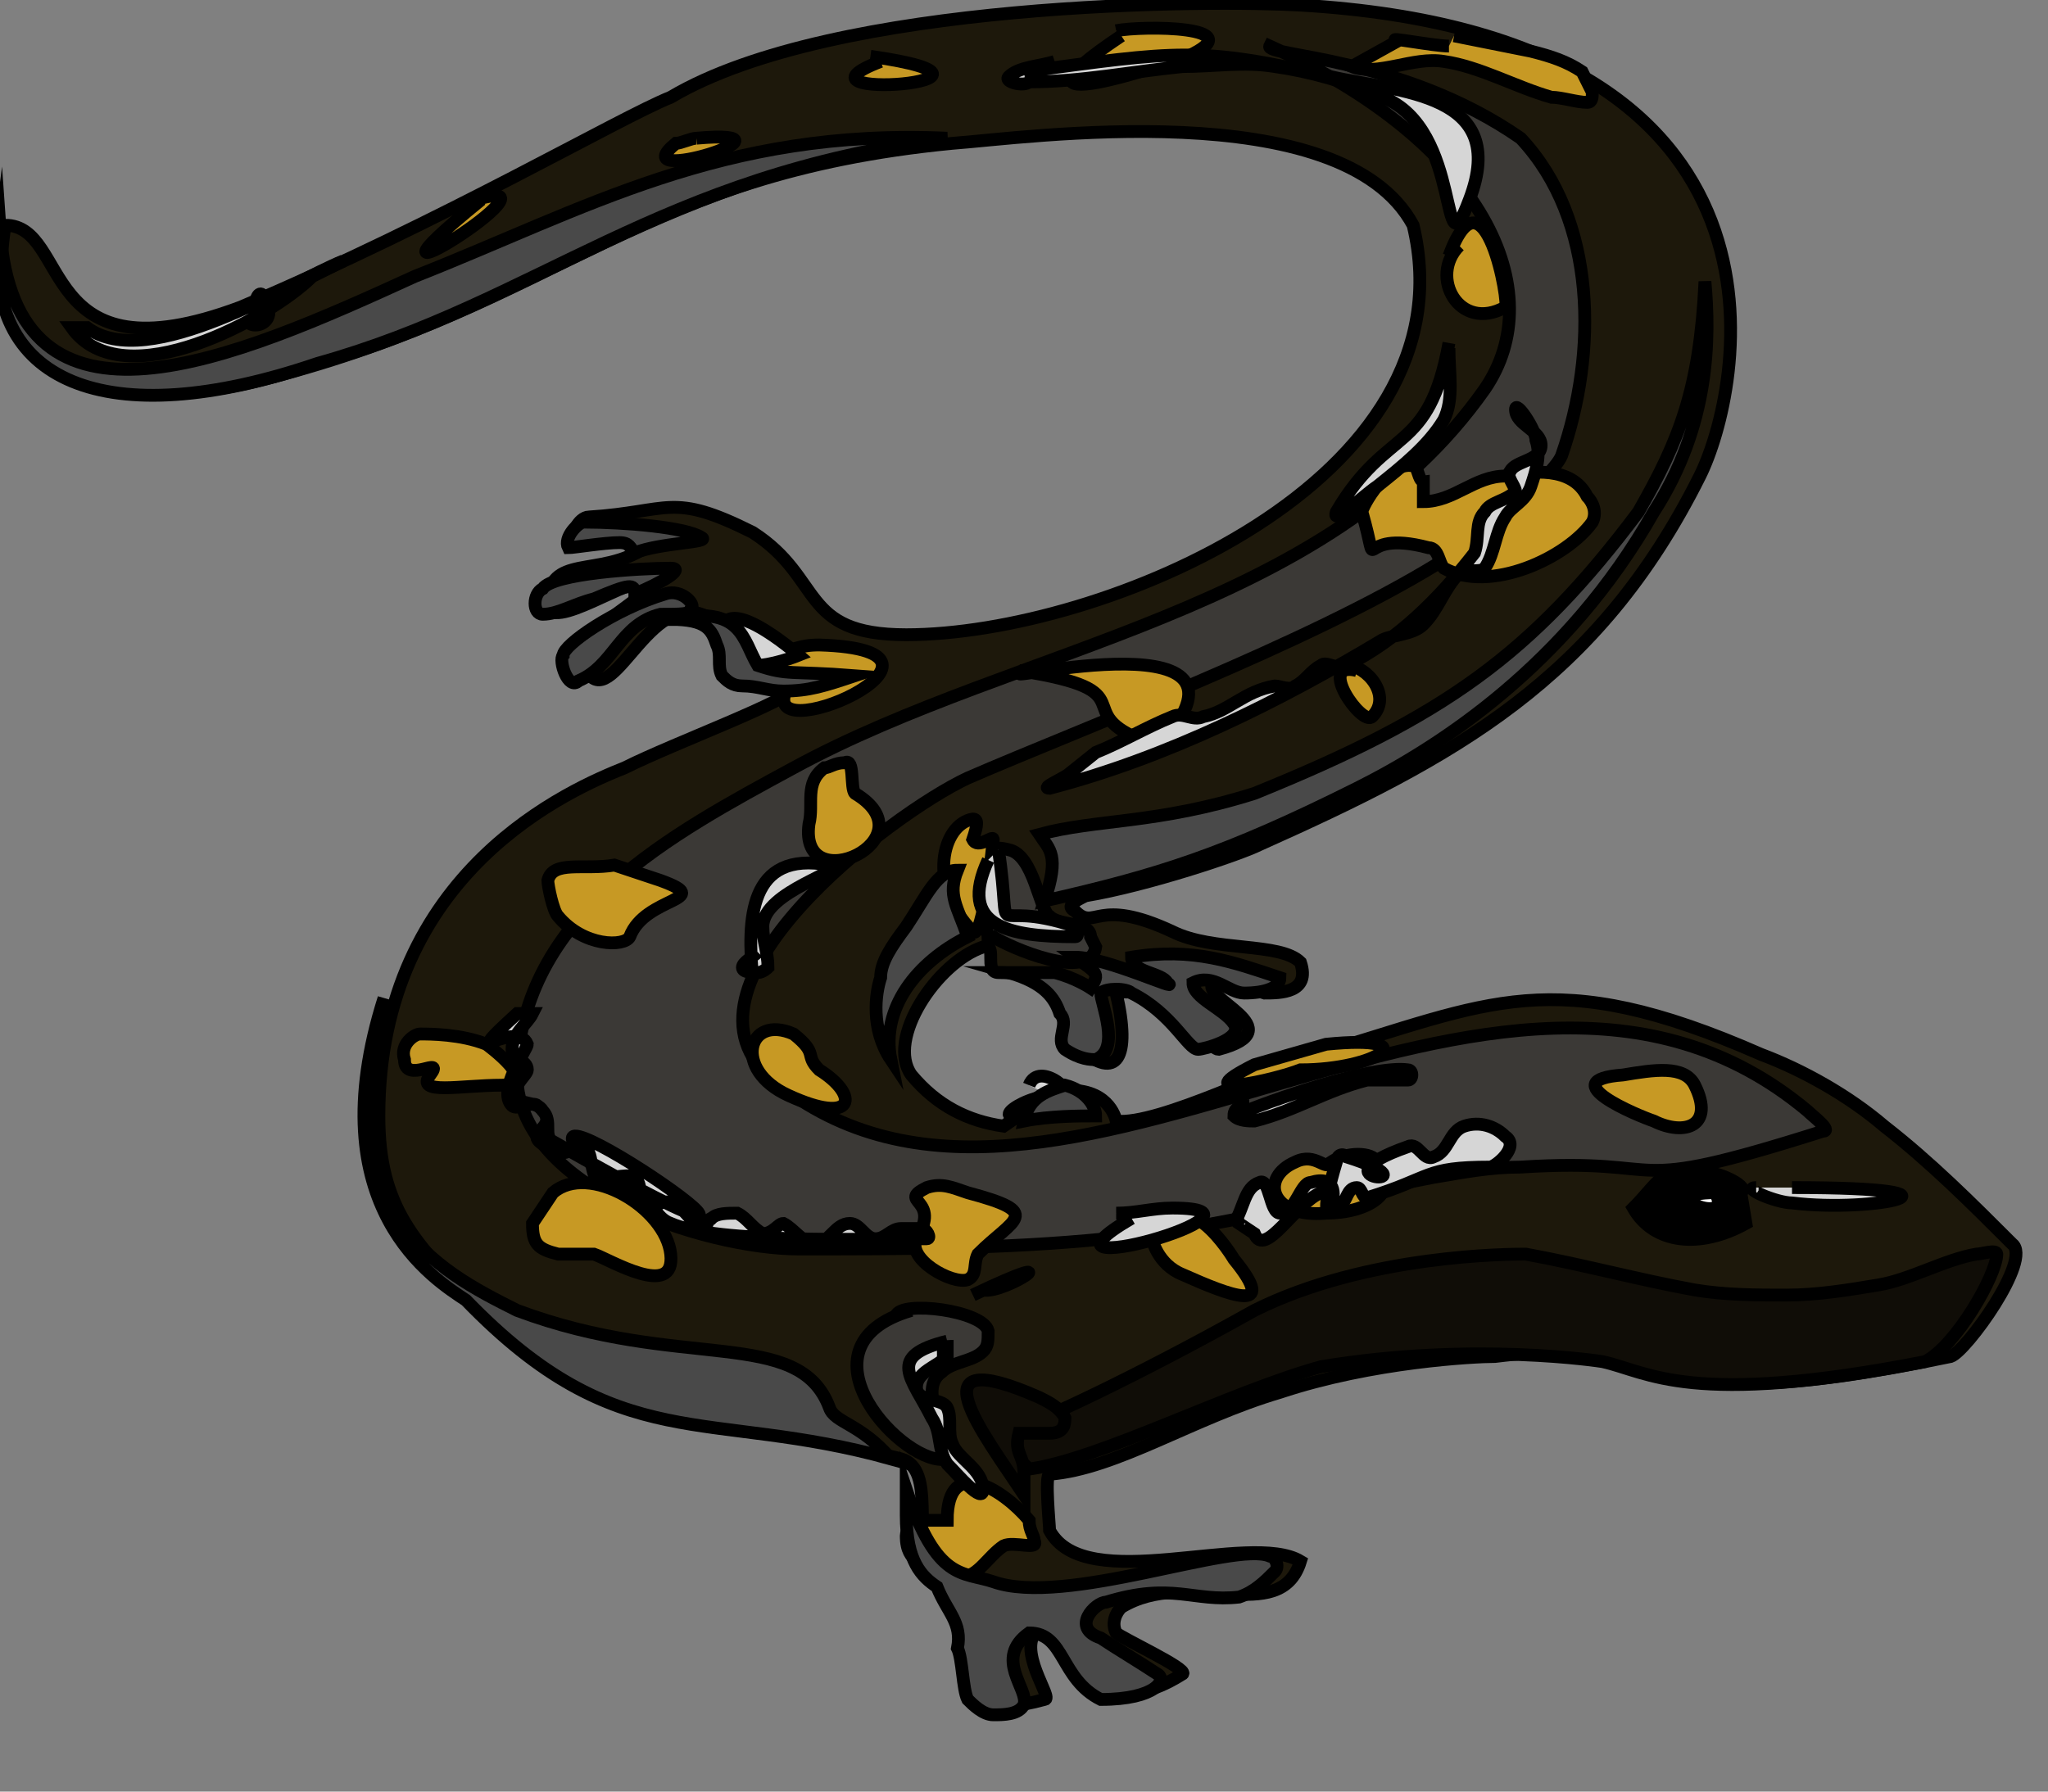 <svg xmlns="http://www.w3.org/2000/svg" id="Capa_1" x="0" y="0" version="1.0" xml:space="preserve" viewBox="0 0 40 35"><rect x="0" y="0" width="40" height="35" fill="#808080" stroke="none"/><style>.st1{fill:#3b3936}.st1,.st2,.st5,.st6,.st7{stroke:#000;stroke-width:.25;stroke-miterlimit:10}.st2{fill:#c79924}.st5{fill:#d6d6d6}.st6{fill:#494949}.st7{fill:#100d07}</style><switch><g><g id="Page-1"><path id="Path" fill="#1d180b" stroke="#000" stroke-miterlimit="10" stroke-width=".25" d="M.1 4.4C-.5 8 2.9 8 5.2 7.4c5.8-1.5 7.2-4 13.4-4.6 1.4-.1 7.6-1 9 1.6 1.2 5-6.1 8-9.9 8-2.1 0-1.6-1.1-3-2-1.6-.8-1.6-.4-3.2-.3-.2 0-.4.4-.2.4l1-.1c.1 0 .4.2.3.3-.9.6-1.9.1-1.9 1.1 0 .6 1.7-.6 1.9-.4.2.3-1.5.9-1.2 1.6.5 1.1 1.2-1.4 2.3-1 1.5.5-.3 1.1 1.9 1.4-.2.3-2.4 1.1-3.4 1.6-1 .4-4.8 2-4.8 6.8 0 1.8.7 2.5 2 3.8 3.2 2.9 4.3 1.9 8.2 2.9.7.2.2 1.6.6 2 1.7 1.6 0 3.3 2.2 2.7.2 0-.6-1-.1-1.4.2 0 .3 0 .5.1.7.4.7 1.8 2.3.8.1-.1-1.2-.7-1.3-.8-.1-.2 0-.4.1-.5 1.3-.8 3.1.4 3.5-.9-1-.6-4.2.7-4.9-.6 0-.1-.1-1.1 0-1.1 1.3-.1 2.8-1.1 4.5-1.6 1.8-.6 3.8-.7 4.2-.7 4-.5 2.2 1.4 8.9 0 .3-.1 1.6-1.9 1.2-2.2-.8-.8-1.6-1.6-2.5-2.3-.7-.6-1.6-1.1-2.4-1.4-4.1-1.8-5.3-1-8.7 0-.7.2-3.1 1.4-3.9 1.3 0 0-.1-.6-.9-.6-.3 0-1.3.7-1.3.7-.7-.1-1.3-.4-1.8-1-.5-.7.5-2.2 1.4-2.5.3-.1 0 .5.3.5 1.2 0 1.7.6 1.6 1.5.7.6 1 .2.7-1.1.9-.2 1.8 1.1 2 1.1 1.5-.4-.4-1-.1-1.3.1-.1 1 .2 1 .2.3 0 .9 0 .7-.6-.4-.4-1.7-.2-2.5-.6-1.5-.7-1.5 0-1.9-.4-.2-.1 0-.2.2-.3 1.2-.2 3-.8 3.4-1 3.8-1.7 6.6-3.2 8.6-7.2C34 7.7 35.6.7 25.4.1 23.7 0 16.3 0 13.1 1.9c-1 .4-4.4 2.4-8.4 4.1C.7 7.5 1.4 4.4.1 4.4z"/><path id="Path-41" d="M29.7 2.7c1.5 1.6 1.5 4.2.8 6.2-.2.5-2.1 1.9-2.4 2.1-2.6 1.6-6.9 3.2-9.2 4.2-1.5.7-6 4.1-3.8 5.9 5.5 4.5 14.1-4.5 20.2.6.1.1.5.4.3.4-4.1 1.3-2.8.5-5.9.7-.6 0-1.1.1-1.7.2-2.1.4-4.2 1-6.4 1.2-2 .2-4 .2-6 .2-1.8 0-5.7-1.2-5.5-3.6.2-3 3-4.5 5.4-5.8 4.4-2.4 10.4-3 13.5-7.4 1.3-1.9 0-4.8-4.2-6.7-.1.2 2.6.2 4.9 1.8z" class="st1"/><path id="Path-42" d="M17.8 25.6c-2.4.7-.1 3.1.7 2.9.3-.1-.7-1.3-.1-1.7.2-.2.6-.2.8-.4.1-.1.1-.2.1-.4-.1-.4-1.7-.6-1.8-.3" class="st1"/><path id="Path-43" d="M19.3 18.3c0-.1-.7-2 .4-1.7.5.1.6 1.2.8 1.3.2.2.8.1.8.4l.1.2c-.1.7-1.7 0-2-.2h-.1z" class="st1"/><g id="spots" transform="translate(45 5)"><path id="Path-2" d="M-26.5 24.7c0-1.3 1.1-.6 1.6 0 0 .2.1.3.1.4.1.2-.4 0-.6.1-.3.2-.5.6-.8.6-.3.1-.7-.1-.9-.3-.1-.1-.2-.2-.2-.5 0-.1.1-.2.2-.3h.6z" class="st2"/><path id="Path-3" d="M-13.3 16c-1.4.1.3.8.6.9.6.3 1.2.1.8-.7-.2-.4-.8-.3-1.4-.2z" class="st2"/><path id="Path-4" d="M-19.7 17.7c-.7.3-.5 1.1.6 1 .8 0 1.5-.4 1-1-.1-.2-.6-.2-.9 0-.1.2-.3-.2-.7 0z" class="st2"/><path id="Path-5" d="M-26.9 18.2c-.6.3.3.2-.2 1-.2.4.7.9 1 .8.2-.1.1-.3.2-.5.7-.7 1.3-.8-.2-1.2-.3-.1-.5-.2-.8-.1z" class="st2"/><path id="Path-6" d="M-22.5 19.2s.1.5.6.7c.9.4 1.9.8 1-.3 0 0-1-1.7-1.6-.4z" class="st2"/><path id="Path-7" d="M-20.5 15.8c-1.4.7.4.3.9.1 1.5 0 2.5-.7.5-.5l-1.4.4z" class="st2"/><path id="Path-8" d="M-29.5 15.2c-.9-.4-1.2.7-.1 1.2 1.3.6 1.4 0 .6-.5-.3-.3 0-.3-.5-.7z" class="st2"/><path id="Path-9" d="M-34.6 18.9c0 .4.1.5.5.6h.7c.3.1 1.6.9 1.5 0-.1-.9-1.6-1.8-2.3-1.2l-.4.6z" class="st2"/><path id="Path-10" d="M-33 11.9c-.6.1-1.2-.1-1.3.3 0 .1.1.6.2.7.5.6 1.3.6 1.4.4.3-.8 1.7-.7.6-1.1l-.9-.3z" class="st2"/><path id="Path-11" d="M-35.5 15.4s1.1.8.3.8-1.7.2-1.4-.2c.3-.4-.5.2-.5-.3-.1-.3.2-.5.3-.5.2 0 .8 0 1.3.2z" class="st2"/><path id="Path-12" d="M-26 11c-.6.1-.9 1.3 0 2.2.2.2.4-1.8.4-1.8 0-.1-.3.2-.4 0 .1-.3.1-.4 0-.4z" class="st2"/><path id="Path-13" d="M-29.9 7.8c.4-.1.5-.2.9-.2 3.4.1-1.4 2.2-.6.8-.9-.1-1.3-.4-1.2-.7.2 0 .5 0 .9.1z" class="st2"/><path id="Path-14" d="M-28.9 10c-.4.3-.2.7-.3 1.1-.2 1.5 2.4.3.9-.6-.1-.1 0-.7-.2-.6-.2 0-.3.1-.4.1z" class="st2"/><path id="Path-15" d="M-25.1 8.1c2.6.4.9.8 2.5 1.4.1 0 .2.1.3 0 2.3-2.6-3.9-1-2.6-1.4" class="st2"/><path id="Path-16" d="M-17.4 4.1c.1 0 .1.3.2.3v.4c.6 0 1-.5 1.6-.5.5-.1 1.3-.2 1.6.4.1.1.2.3.1.5-.5.7-2 1.4-2.9.9-.1-.1-.1-.4-.3-.4-1.5-.4-.9.7-1.3-.7 0-.1.5-1 1-.9z" class="st2"/><path id="Path-17" d="M-18.5 8.1c-.8-.2.1 1.1.3.9.4-.4-.1-1-.5-1" class="st2"/><path id="Path-18" d="M-16.7 0c.7-1.9 1.2 1 1.1 1-.9.5-1.5-.6-.9-1.2" class="st2"/><path id="Path-19" d="M-23.1-4.3c-2.7 1.8 1 .5 1.3.4 1.3-.6-.9-.6-1.4-.5" class="st2"/><path id="Path-20" d="M-31.4-2.3c-.1 0-.3.1-.4.1-1.1.9 2.7-.3.4-.1" class="st2"/><path id="Path-21" d="M-40 .9c-.6.6.5.6.2 0-.1-.3-.2-.1-.2 0" class="st2"/><path id="Path-22" d="M-16.7-4.1c-.3 0-1.3-.2-1-.1l-.9.5c.5.2 1.2-.2 1.8-.1.7.1 1.4.5 2.1.7.2 0 .5.1.7.1.1 0 .1-.1.1-.2l-.2-.4c-.3-.2-.6-.3-1-.4l-1.5-.3" class="st2"/><path id="Path-23" d="M-35.6-1.1c-3.2 2.6 1.9-.6-.1 0" class="st2"/><path id="Path-24" d="M-27.8-3.8c-2.1.8 3.3.4-.2-.1" class="st2"/></g><g id="eye" stroke="#000" stroke-miterlimit="10" stroke-width=".25" transform="translate(297 212)"><path d="M-263.7-189.1c.3 0 .9.3.7.4l.1.6c-.9.5-1.8.4-2.2-.3.5-.5.6-.9 1.4-.7z"/><path id="Path-25" fill="#fff" d="M-263.5-188.7c-1.3 0 .4.7 0 0h0z"/></g><g id="highlights" transform="translate(13 10)"><path id="Path-26" d="M11.1 13.9c.2-.3.2-.7.5-.8.2-.1.2.6.4.6.3 0 .4-.6.6-.6 1-.3-.1 1.6.5-.4 0-.1.1-.2.2-.1 1.9.6-.8.5 1.2-.2.2-.1.3.3.5.2.3-.1.3-.5.6-.6.3-.1.6 0 .8.2.3.2-.2.6-.3.6-1.3 0-1.1.2-2.4.6-.1 0-.1-.2-.2-.2-.2 0-.2.3-.3.3-.2 0-.2-.3-.4-.2-.5.2-1.1 1.3-1.3.8l-.3-.2c0-.1.1-.1.1-.1" class="st5"/><path id="Path-27" d="M11.1 11.8c.7-.3 2.7-1 3.4-.9.1 0 .1.2 0 .2h-.8c-.8.2-1.4.6-2.2.8-.1 0-.3 0-.4-.1 0-.2.2-.2.3-.2" class="st5"/><path id="Path-28" d="M22 13.2c3.9 0 1.6.5 0 .3-.3 0-1-.3-.7-.3" class="st5"/><path id="Path-29" d="M-2.9 9.8c-1.2 1.1 0 .1.2.6 0 .1-.6.9-.3 1.2.1.1.4-.1.5 0 .6.5-.6.5.4.9.2.1.4-.2.5-.1.2.1.1.5.3.7.2.1.5 0 .7.1.3.2.4.6.7.7.9.4 3.9.3 5 .3.1 0 0-.2-.1-.2h-.4c-.2 0-.3.2-.5.2s-.3-.3-.5-.3c-.3 0-.4.4-.7.4-.2 0-.4-.3-.6-.4-.1 0-.2.2-.4.2-.2-.1-.3-.3-.5-.4-.2 0-.4 0-.5.1-.1 0-.1.3-.2.2-.2-.1-.3-.4-.6-.5-.2-.1-.4.2-.5.1-.2-.1 0-.4-.2-.6-.2-.1-.5.1-.7-.1-2.7-2.7 6.3 3.5-.9-.6-.2-.1 0-.4-.2-.6-.1-.2-.5-.1-.5-.3-.1-.2.2-.4.2-.5 0-.2-.3-.2-.3-.4 0-.3.3-.5.4-.7h-.3z" class="st5"/><path id="Path-30" d="M1.7 9.1C1.6 8 1.6 6.6 3.2 6.9c.4.1-1.3.5-1.3 1.2 0 .3.1.5.1.8 0 0-.1.1-.2.1s-.3 0-.3-.1.2-.2.3-.3" class="st5"/><path id="Path-31" d="M7.9 5.1c-.1.1-.6.3-.4.3C9.8 4.8 12 3.7 14 2.5c.2-.1.6-.1.8-.3.3-.3.4-.7.7-1 .1-.1.4 0 .5-.1.2-.3.2-.7.4-1 .1-.2.4-.3.5-.6.1-.3.2-.6.1-.9 0-.2-.4-.8-.4-.6 0 .3.5.4.5.7 0 .3-.5.3-.6.5-.1.1.1.3.1.4-.2.2-.5.2-.6.4-.2.2-.1.5-.2.8-.7.9-1.5 1.7-2.5 2.2-.2.1-.4-.1-.5 0-.2.1-.3.3-.5.4-.1.1-.3 0-.4 0-.6.1-.9.5-1.4.6-.2.1-.4-.1-.6 0-.5.2-1 .5-1.5.7l-.5.4z" class="st5"/><path id="Path-32" d="M7-8.6c3-.4 3.4-.5 6 .1 1.3.3 3.5.3 2.7 2.4-.6 1.6-.1-1.4-1.7-2-.7-.3-1.4-.5-2.1-.6-.6-.1-1.2 0-1.8 0-1 .1-2 .3-3 .3-.1.1-.5 0-.4-.1.2-.2.6-.2.9-.3" class="st5"/><path id="Path-33" d="M15.3-3.3c-.4 2.2-1.2 1.6-2.2 3.3-.1.3.5-.3.8-.5.5-.4 1-.8 1.3-1.3.2-.4.1-.9.1-1.4" class="st5"/><path id="Path-34" d="M1.1 2.4c-.2.9 1 .6 1.5.4 0 0-1.6-1.4-1.5-.3" class="st5"/><path id="Path-35" d="M-11.6-3.6c1 1.4 3.9-.2 4.7-1l.6-.3c-1 .4-3.8 2.2-5 1.3h-.3z" class="st5"/><path id="Path-36" d="M5.5 16.2c-1.2.3-.7.7-.3 1.5.2.3.1.6.3.9.2.2.7.8.7.5 0-.4-.5-.6-.6-.9-.1-.2 0-.5-.1-.7-.1-.2-.6-.1-.6-.4 0-.3.4-.4.6-.6v-.2c-.1 0-.1.1-.2.1" class="st5"/><path id="Path-37" d="M6 15.3c2.1-1 .6 0 .2-.1" class="st5"/><path id="Path-38" d="M9.1 13.8c-2.4 1.4 3.2-.2.8-.2-.4 0-.7.1-1.1.1" class="st5"/><path id="Path-39" d="M7.5 11.4c-.8.1-1.4.8.3.1.3-.1-.5-.8-.7-.3" class="st5"/><path id="Path-40" d="M6.5 6.6c.3 2-.3.9 1.5 1.5 0 0 .1.2 0 .2-1.3 0-2.3-.2-1.7-1.5" class="st5"/></g><g id="shading" transform="translate(0 26)"><path id="Path-49" d="M13.1-13.9c1.4-.3 1.4.4 1.7.9.6.2.6.1 1.9.2-.6.2-.9.3-1.4.3-.3 0-.5-.1-.8-.1-.2 0-.3-.1-.4-.2-.1-.2 0-.4-.1-.6-.1-.3-.2-.5-.9-.5z" class="st6"/><path id="Path-46" d="M31.3.6c.9.2 1.7.9 6.3 0C38.2.3 39-1.1 39-1.5c0-.1-.3 0-.4 0-.6.1-1.3.5-1.9.6-.6.1-1.2.2-1.8.2-.6 0-1.2 0-1.8-.1-1.1-.2-2.2-.5-3.3-.7-.3 0-3.1 0-5.3 1.1C22 1 20.2 1.8 20.1 1.8c-.8.4-.5.4 0 .9 1.4-.2 3.9-1.5 5.7-2 3-.5 5.5-.1 5.5-.1z" class="st7"/><path id="Path-47" d="M7.5-6.5c-1.1 4.2 1 5.3 2.6 6.1 3.2 1.2 5.5.3 6.1 1.9.1.3.6.3 1.2 1-3.6-1-5.3 0-8.3-3.1-.6-.4-2.9-1.8-1.6-5.9z" class="st6"/><path id="Path-44" d="M17.7 3.1c.6 1.8 1.1 1.6 1.7 1.8 1.4.5 4.7-.8 5.4-.5.1 0 .2.2.1.3-.2.2-.4.4-.7.5-.9.1-1.3-.3-2.6.1-.2 0-.7.5-.1.7.3.2.8.5 1.1.7.2.1 0 .5-1.1.5-.8-.4-.7-1.3-1.4-1.3-.7.5 0 1.1-.1 1.4-.1.2-.4.2-.6.2-.2 0-.4-.2-.5-.3-.1-.2-.1-.8-.2-1 .1-.5-.2-.7-.4-1.2-.3-.2-.6-.5-.6-1.4v-.5z" class="st6"/><path id="Path-45" d="M20 3.2c-.8-1.2-2.2-3 .3-1.9.2.1.4.2.5.4 0 .1 0 .3-.3.3h-.6c-.1.4.1.4.1.8v.4z" class="st7"/><path id="Path-48" d="M18.9-7.7c-1 .5-1.7 1.4-1.5 2.4-.4-.6-.3-1.3-.2-1.6 0-.3.2-.6.5-1 .4-.6.6-1.1 1-1.1-.2.5 0 .7.2 1.3z" class="st6"/><path id="Path-50" d="M20.3-9.7c1.1-.3 2.3-.2 4.2-.8 3.7-1.5 5.4-2.7 7.5-5.5.8-1.4 1.2-2.4 1.3-4.5.1 1.1.1 2.8-1 4.5-1.7 3-4.2 4.6-5.8 5.4-2.6 1.3-3.9 1.7-6.1 2.2.3-.9.1-1-.1-1.3z" class="st6"/><path id="Path-51" d="M0-21.5c-.4 3 2.1 4 6.2 2.6 4.3-1.2 6.7-3.7 12.3-4.4-4.4-.2-7.1 1.4-10.4 2.7C4.6-19 .3-17.1 0-21.5z" class="st6"/><path id="Path-52" d="M19.7-7h.9c.4.1.7.3.7.3.2-.3.1-.3-.3-.6.6 0 2.1.7 1.8.5-.1-.2-.7-.2-.7-.5 1.2-.2 2 .1 2.9.4 0 .2-.3.3-.7.3-.3 0-.6-.4-1-.2 0 .3.6.5.8.8.2.3-.6.5-.7.5-.2 0-.5-.7-1.3-1.1-.1-.1-.5-.1-.6 0 0 .2.4 1.1-.1 1.3-.1 0-.3 0-.6-.2-.2-.2.1-.5-.1-.7-.1-.3-.3-.6-1-.8z" class="st6"/><path id="Path-53" d="M20.8-4.8c.4.1.6.4.6.6-.3 0-.9 0-1.4.1.1-.5.5-.6.8-.7z" class="st6"/><path id="Path-54" d="M11.4-15.8c.8 0 2 .1 2.3.3.2.1-.8.1-1.3.3-.1-.1-.1-.2-.3-.2-.3 0-.9.1-1 .1-.1-.2.2-.5.3-.5z" class="st6"/><path id="Path-55" d="M10.6-14.5c.2-.3 1.9-.4 2.5-.4.3 0-.2.3-.7.5 0-.2-.1-.2-.8.1-.4.1-.7.3-1 .3-.2 0-.2-.4 0-.5z" class="st6"/><path id="Path-56" d="M11-13.2c0-.2 1-.9 2-1.2.3-.1.6.2.5.3 0 .1-.2.1-.6.1-.8.2-.9 1-1.6 1.3-.2.2-.4-.4-.3-.5z" class="st6"/></g></g></g></switch></svg>
